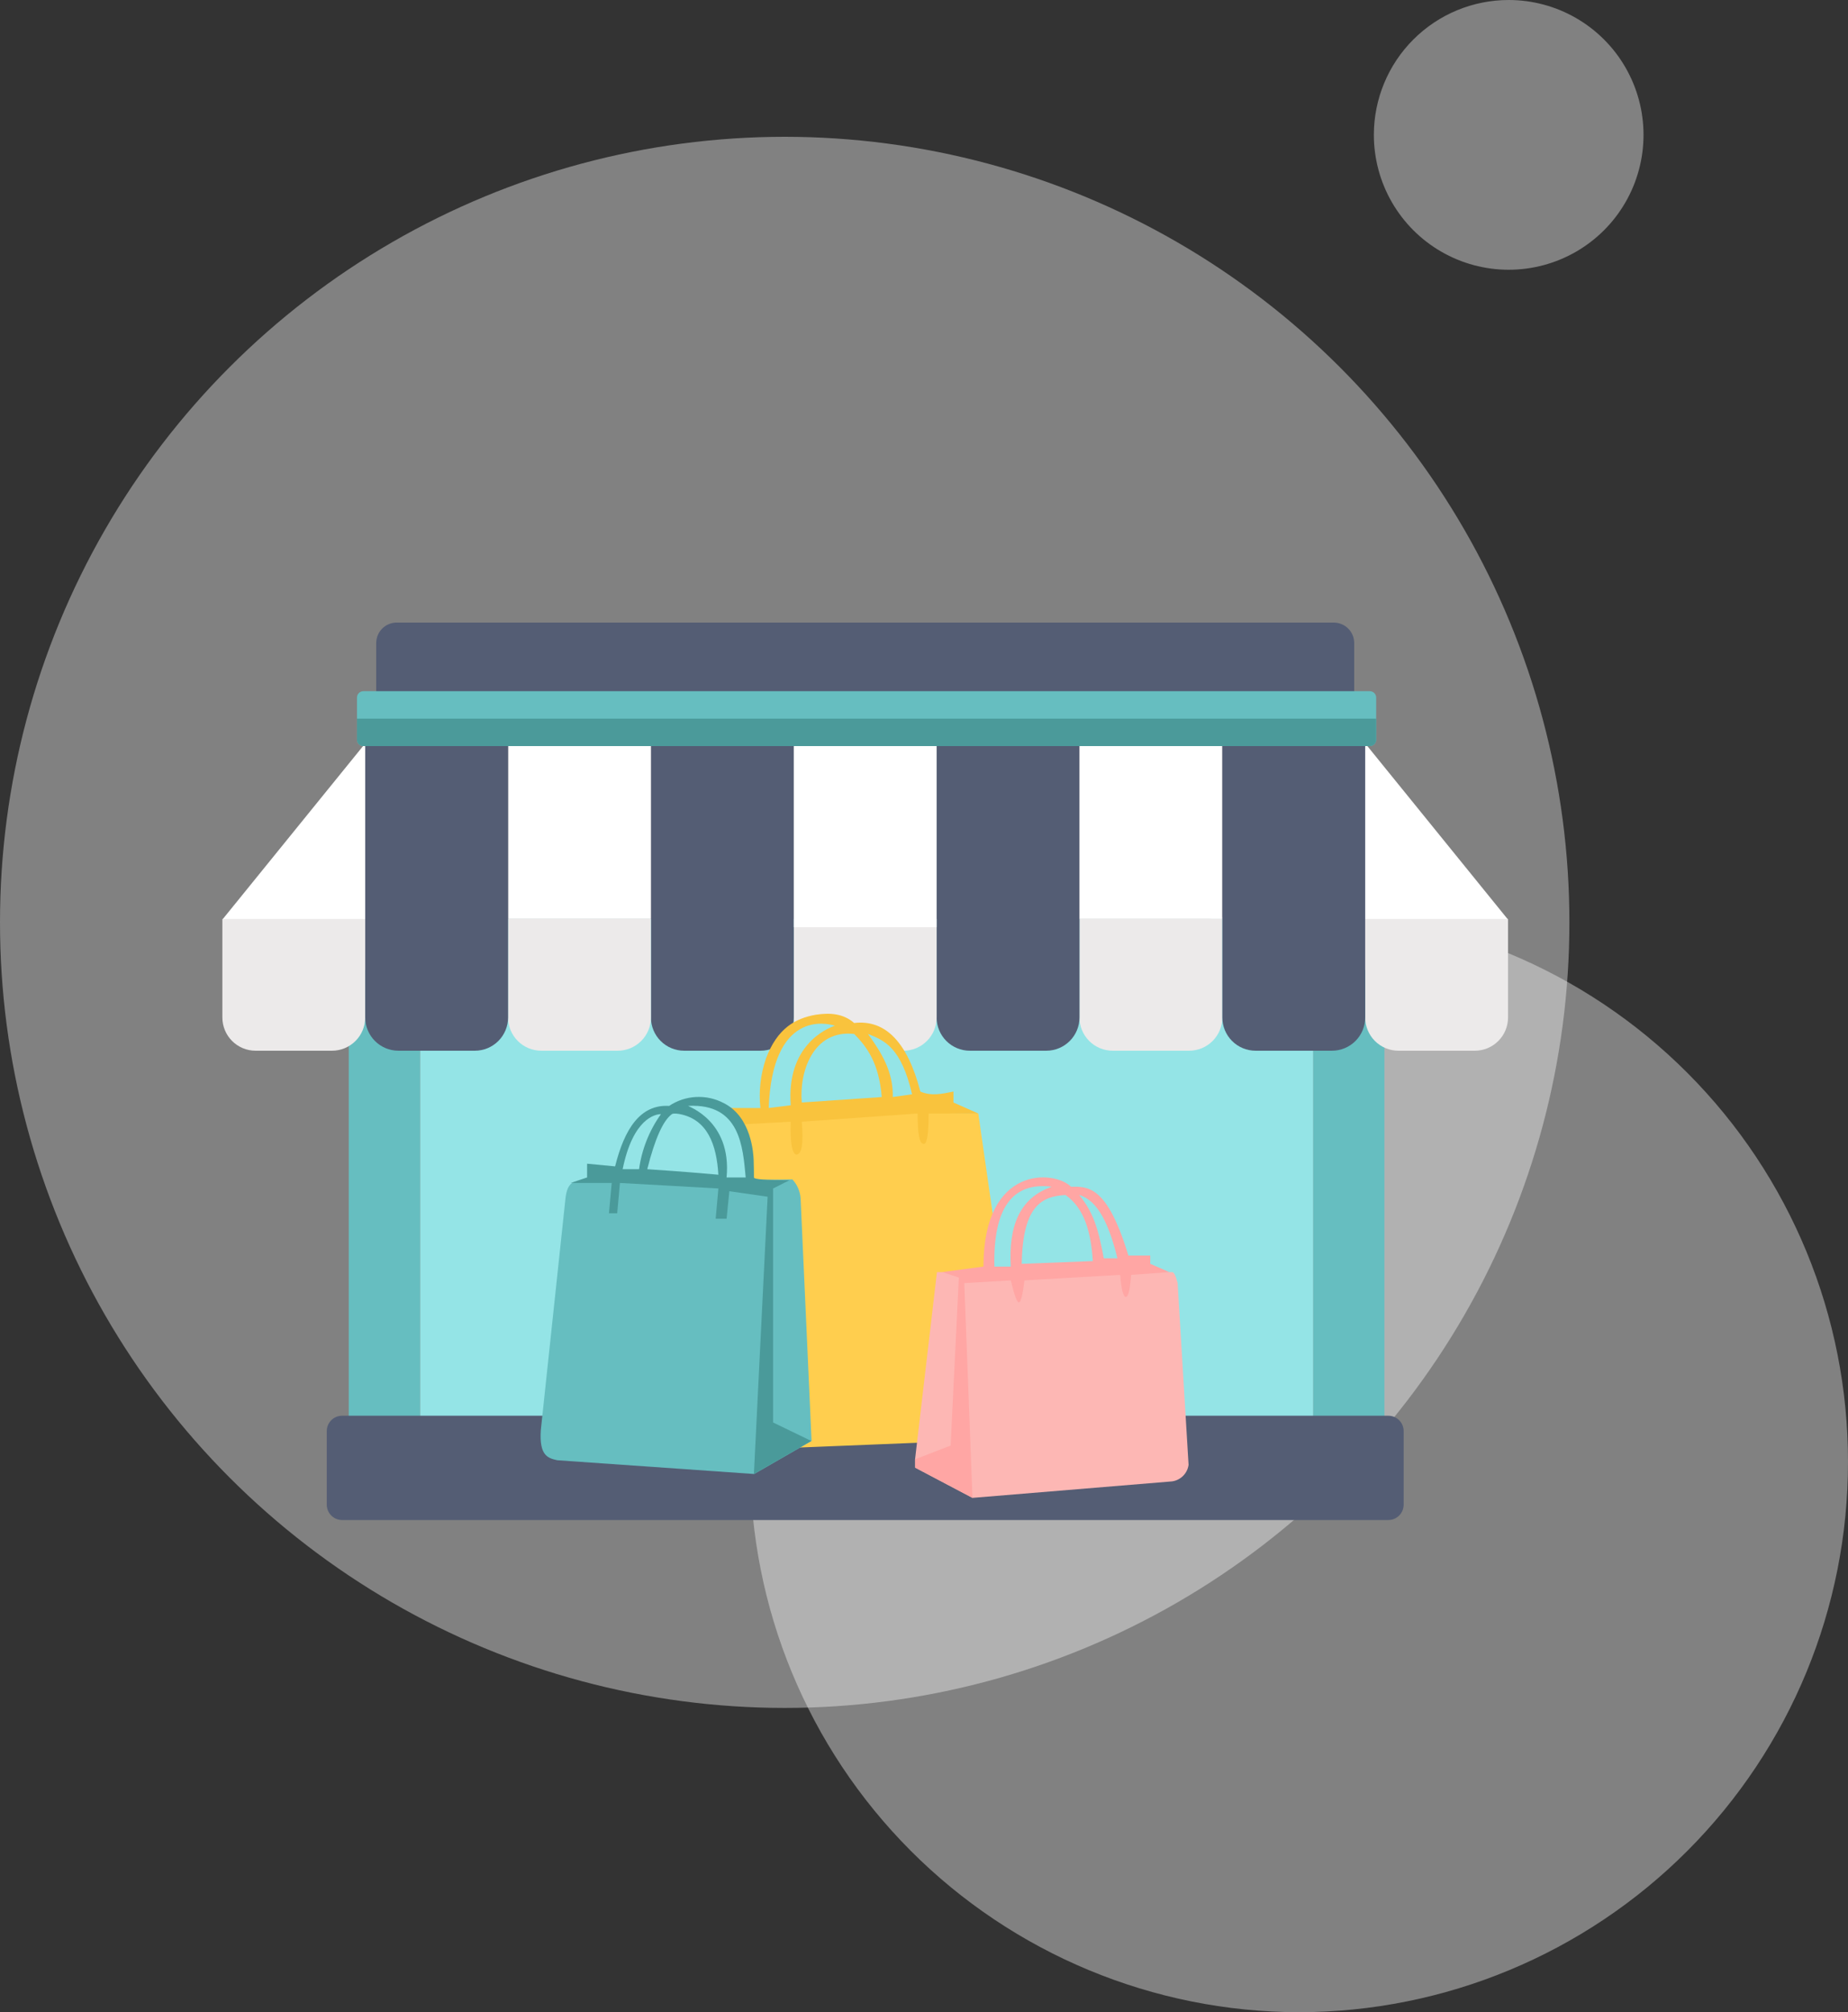 <svg xmlns="http://www.w3.org/2000/svg" xmlns:xlink="http://www.w3.org/1999/xlink" width="312.265" height="339.906" viewBox="0 0 312.265 339.906"><rect x="0" y="0" width="312.265" height="339.906" fill="#333333" stroke="none"/><defs><clipPath id="a"><path d="M679.751-675.067A92.859,92.859,0,0,0,772.5-768.033,92.859,92.859,0,0,0,679.751-861,92.859,92.859,0,0,0,587-768.033,92.859,92.859,0,0,0,679.751-675.067Z" transform="translate(-587 861)" fill="none" clip-rule="evenodd"/></clipPath><clipPath id="b"><path d="M1097.783-1528.434a22.782,22.782,0,0,0,22.783-22.782A22.783,22.783,0,0,0,1097.783-1574,22.783,22.783,0,0,0,1075-1551.217,22.783,22.783,0,0,0,1097.783-1528.434Z" transform="translate(-1075 1574)" fill="none" clip-rule="evenodd"/></clipPath><clipPath id="c"><path d="M132.594-1201.6a132.648,132.648,0,0,0,132.594-132.7A132.648,132.648,0,0,0,132.594-1467,132.648,132.648,0,0,0,0-1334.3,132.648,132.648,0,0,0,132.594-1201.6Z" transform="translate(0 1467)" fill="none" clip-rule="evenodd"/></clipPath><clipPath id="d"><path d="M272.88-762.427H284.95v-92.72H272.88Z" transform="translate(-272.88 855.147)" fill="none"/></clipPath><clipPath id="e"><path d="M1027.38-762.427h12.069v-92.72H1027.38Z" transform="translate(-1027.38 855.147)" fill="none"/></clipPath><clipPath id="f"><path d="M328.769-762.427H479.635v-92.72H328.769Z" transform="translate(-328.769 855.147)" fill="none"/></clipPath><clipPath id="g"><path d="M258.275-466.578H435.059a2.591,2.591,0,0,1,2.591,2.591v12.434a2.591,2.591,0,0,1-2.591,2.591H258.275a2.591,2.591,0,0,1-2.591-2.591v-12.434A2.591,2.591,0,0,1,258.275-466.578Z" transform="translate(-255.684 466.578)" fill="none" clip-rule="evenodd"/></clipPath><clipPath id="h"><path d="M297.831-1087H456.177a3.455,3.455,0,0,1,3.455,3.455v13.952a3.455,3.455,0,0,1-3.455,3.455H297.831a3.455,3.455,0,0,1-3.455-3.455v-13.952A3.455,3.455,0,0,1,297.831-1087Z" transform="translate(-294.376 1087)" fill="none" clip-rule="evenodd"/></clipPath><clipPath id="i"><path d="M844.667-855.147h24.138v16.638a5.615,5.615,0,0,1-5.615,5.615H850.281a5.615,5.615,0,0,1-5.615-5.615v-16.638Z" transform="translate(-844.667 855.147)" fill="none" clip-rule="evenodd"/></clipPath><clipPath id="j"><path d="M732.889-1020.45h24.139v52.335a5.615,5.615,0,0,1-5.615,5.615H738.5a5.615,5.615,0,0,1-5.615-5.615v-52.335Z" transform="translate(-732.889 1020.45)" fill="none" clip-rule="evenodd"/></clipPath><clipPath id="k"><path d="M621.111-855.147H645.25v16.638a5.615,5.615,0,0,1-5.615,5.615H626.726a5.615,5.615,0,0,1-5.615-5.615v-16.638Z" transform="translate(-621.111 855.147)" fill="none" clip-rule="evenodd"/></clipPath><clipPath id="l"><path d="M509.333-1020.45h24.138v52.335a5.615,5.615,0,0,1-5.615,5.615H514.948a5.615,5.615,0,0,1-5.615-5.615v-52.335Z" transform="translate(-509.333 1020.45)" fill="none" clip-rule="evenodd"/></clipPath><clipPath id="m"><path d="M397.556-966.237h24.138v-30.6H397.556Z" transform="translate(-397.556 996.835)" fill="none"/></clipPath><clipPath id="n"><path d="M621.111-959.8H645.25v-30.6H621.111Z" transform="translate(-621.111 990.395)" fill="none"/></clipPath><clipPath id="o"><path d="M844.667-966.237h24.138v-30.6H844.667Z" transform="translate(-844.667 996.835)" fill="none"/></clipPath><clipPath id="p"><path d="M198.935-996.6l18.759,15.171-24.831,30.624L174.1-965.977Z" transform="translate(-174.103 996.601)" fill="none" clip-rule="evenodd"/></clipPath><clipPath id="q"><path d="M996.8-996.6,978.044-981.43l24.831,30.624,18.759-15.171Z" transform="translate(-978.044 996.601)" fill="none" clip-rule="evenodd"/></clipPath><clipPath id="r"><path d="M397.556-855.147h24.138v16.638a5.615,5.615,0,0,1-5.615,5.615H403.17a5.615,5.615,0,0,1-5.615-5.615v-16.638Z" transform="translate(-397.556 855.147)" fill="none" clip-rule="evenodd"/></clipPath><clipPath id="s"><path d="M174-855.147h24.138v16.638a5.615,5.615,0,0,1-5.615,5.615H179.615A5.615,5.615,0,0,1,174-838.509v-16.638Z" transform="translate(-174 855.147)" fill="none" clip-rule="evenodd"/></clipPath><clipPath id="t"><path d="M1068.222-855.147h24.138v16.638a5.615,5.615,0,0,1-5.615,5.615h-12.909a5.615,5.615,0,0,1-5.615-5.615v-16.638Z" transform="translate(-1068.222 855.147)" fill="none" clip-rule="evenodd"/></clipPath><clipPath id="u"><path d="M285.778-1020.45h24.138v52.335A5.615,5.615,0,0,1,304.3-962.5H291.392a5.615,5.615,0,0,1-5.615-5.615v-52.335Z" transform="translate(-285.778 1020.45)" fill="none" clip-rule="evenodd"/></clipPath><clipPath id="v"><path d="M956.444-1020.45h24.139v52.335a5.615,5.615,0,0,1-5.615,5.615H962.059a5.615,5.615,0,0,1-5.615-5.615v-52.335Z" transform="translate(-956.444 1020.45)" fill="none" clip-rule="evenodd"/></clipPath><clipPath id="w"><path d="M280.409-1033.33H450.468a1.08,1.08,0,0,1,1.08,1.08v7.112a1.08,1.08,0,0,1-1.08,1.08H280.409a1.08,1.08,0,0,1-1.08-1.08v-7.112A1.08,1.08,0,0,1,280.409-1033.33Z" transform="translate(-279.329 1033.33)" fill="none" clip-rule="evenodd"/></clipPath><clipPath id="x"><path d="M279.329-1011.862H451.548v3.556a1.08,1.08,0,0,1-1.08,1.08H280.409a1.08,1.08,0,0,1-1.08-1.08v-3.556Z" transform="translate(-279.329 1011.862)" fill="none" clip-rule="evenodd"/></clipPath><clipPath id="y"><path d="M555.864-707.3l-.932,2.316v7.41L554-651.262c1.333.606,1.585,1.624,5.126,1.39h8.388L602-651.262c4.078.444,4.88-.58,5.126-1.853L602-690.166l-2.33-16.21Z" transform="translate(-554 707.302)" fill="none" clip-rule="evenodd"/></clipPath><clipPath id="z"><path d="M576.384-762.769q.466,5.558-.932,5.558-1.086-.261-.932-5.558l-8.388.463c-1.008-.831-4.282-2.118-3.728-2.779h6.99a19.287,19.287,0,0,1,.932-8.337c1.917-5.148,4.982-6.8,8.388-7.41,2.381-.361,4.643-.245,6.524,1.39q7.922-.926,11.184,11.578c1.864.817,3.728.381,5.592,0v1.853l4.194,1.853H597.82q0,5.558-.932,5.094-.932,0-.932-5.094Z" transform="translate(-562.342 781)" fill="none" clip-rule="evenodd"/></clipPath><clipPath id="aa"><path d="M601.474-759.014l3.728-.463c-.762-10.1,6.058-12.968,7.456-13.431C611.26-773.371,602.109-775.54,601.474-759.014Z" transform="translate(-601.474 773.257)" fill="none" clip-rule="evenodd"/></clipPath><clipPath id="ab"><path d="M636.016-765.423c2.225,2.245,4.193,4.992,4.66,10.652l-13.514.926C626.7-758.939,629.049-766.212,636.016-765.423Z" transform="translate(-627.105 765.482)" fill="none" clip-rule="evenodd"/></clipPath><clipPath id="ac"><path d="M679.158-765.208c2.8,1.1,5.6,2.259,7.456,10.189l-3.262.463C683.448-758.833,681.425-762.08,679.158-765.208Z" transform="translate(-679.158 765.208)" fill="none" clip-rule="evenodd"/></clipPath><clipPath id="ad"><path d="M719.7-578.939h39.744q.462,0,.924,1.861l1.849,30.7a3.278,3.278,0,0,1-2.773,2.791L725.7-540.8l-9.7-5.116v-1.4Z" transform="translate(-716 578.939)" fill="none" clip-rule="evenodd"/></clipPath><clipPath id="ae"><path d="M724.318-635.146l1.386,36.28-9.7-5.116v-1.4l6.008-2.326,1.386-28.373-2.773-.93,6.932-.93c0-17.21,12.015-16.279,14.788-13.489,2.773,0,6.085-.362,9.7,11.628h3.7v1.4l3.235,1.4-6.47.465q-.284,3.828-.924,3.721t-.924-3.721l-16.175.93q-.443,3.624-.924,3.721t-1.386-3.721Z" transform="translate(-716 653)" fill="none" clip-rule="evenodd"/></clipPath><clipPath id="af"><path d="M778.024-632.587H780.8c-.394-6.656,1.372-11.587,6.932-13.489Q777.7-647.35,778.024-632.587Z" transform="translate(-778.014 646.177)" fill="none" clip-rule="evenodd"/></clipPath><clipPath id="ag"><path d="M799.46-627.619l12.016-.465c-.305-4.848-1.424-8.954-4.621-11.163C803.018-639.023,799.62-637.634,799.46-627.619Z" transform="translate(-799.46 639.247)" fill="none" clip-rule="evenodd"/></clipPath><clipPath id="ah"><path d="M850.87-628.549h-2.311c-.924-5.116-1.849-7.907-4.159-10.7C847.635-638.317,849.483-634.131,850.87-628.549Z" transform="translate(-844.4 639.247)" fill="none" clip-rule="evenodd"/></clipPath><clipPath id="ai"><path d="M428.585-650.936c-.9.381-1.242,1.459-1.386,2.79l-4.159,39.06c-.305,4.4,1.232,4.761,2.773,5.115l33.274,2.325,9.7-5.58-1.849-40.92a5.2,5.2,0,0,0-1.386-3.255Z" transform="translate(-423 651.401)" fill="none" clip-rule="evenodd"/></clipPath><clipPath id="aj"><path d="M449.313-704.713v2.325l-2.773.93h6.932l-.462,5.115H454.4l.462-5.115,16.637.93-.462,5.115h1.848l.462-4.65,6.47.93L477.5-652.295l9.7-5.58L480.738-661v-39.525l2.773-1.395q-6.008,0-6.008-.465c0-.528,0-1.86-.045-2.946s-.357-7.254-5.038-9.609a9.019,9.019,0,0,0-9.243.465c-4.89-.286-7.548,3.891-9.133,10.215Z" transform="translate(-446.54 716)" fill="none" clip-rule="evenodd"/></clipPath><clipPath id="ak"><path d="M487.2-693.193h2.773a20.9,20.9,0,0,1,3.7-9.3C492.746-702.493,488.959-701.813,487.2-693.193Z" transform="translate(-487.2 702.493)" fill="none" clip-rule="evenodd"/></clipPath><clipPath id="al"><path d="M506.46-693.55c6.386.432,9.215.682,12.015.93-.3-5.113-1.849-9.3-6.47-10.23,0,0-1.083-.221-1.386,0C509.175-701.8,507.782-698.808,506.46-693.55Z" transform="translate(-506.46 702.949)" fill="none" clip-rule="evenodd"/></clipPath><clipPath id="am"><path d="M544.989-696.938c.924-9.765-6.817-12.072-6.47-12.09,8.781-.465,9.227,6.975,9.7,12.09Z" transform="translate(-538.507 709.049)" fill="none" clip-rule="evenodd"/></clipPath></defs><g transform="translate(0 1574)"><g transform="translate(126.763 -1420.027)" clip-path="url(#a)"><path d="M582-866H769.661v188.093H582Z" transform="translate(-583.08 864.92)" fill="rgba(255,255,255,0.38)"/></g><g transform="translate(232.147 -1574)" clip-path="url(#b)"><path d="M1070-1579h47.725v47.725H1070Z" transform="translate(-1071.08 1577.92)" fill="rgba(255,255,255,0.38)"/></g><g transform="translate(0 -1550.893)" clip-path="url(#c)"><path d="M-5-1472H262.347v267.563H-5Z" transform="translate(3.92 1470.92)" fill="rgba(255,255,255,0.38)"/></g><g transform="translate(58.929 -1418.763)" clip-path="url(#d)"><path d="M267.88-860.147h14.229v94.88H267.88Z" transform="translate(-268.96 859.067)" fill="#66bec0"/></g><g transform="translate(221.863 -1418.763)" clip-path="url(#e)"><path d="M1022.38-860.147h14.229v94.88H1022.38Z" transform="translate(-1023.46 859.067)" fill="#66bec0"/></g><g transform="translate(70.998 -1418.763)" clip-path="url(#f)"><path d="M323.769-860.147H476.794v94.88H323.769Z" transform="translate(-324.849 859.067)" fill="#94e4e6"/></g><g transform="translate(55.215 -1334.852)" clip-path="url(#g)"><path d="M250.684-471.578H434.81V-451.8H250.684Z" transform="translate(-251.764 470.498)" fill="#545d74"/></g><g transform="translate(63.571 -1468.832)" clip-path="url(#h)"><path d="M289.376-1092H456.791v23.021H289.376Z" transform="translate(-290.456 1090.92)" fill="#545d74"/></g><g transform="translate(182.406 -1418.763)" clip-path="url(#i)"><path d="M839.667-860.147h26.3v24.412h-26.3Z" transform="translate(-840.746 859.067)" fill="#eceaea"/></g><g transform="translate(158.268 -1454.461)" clip-path="url(#j)"><path d="M727.889-1025.45h26.3v60.11h-26.3Z" transform="translate(-728.969 1024.37)" fill="#545d74"/></g><g transform="translate(134.129 -1418.763)" clip-path="url(#k)"><path d="M616.111-860.147h26.3v24.412h-26.3Z" transform="translate(-617.191 859.067)" fill="#eceaea"/></g><g transform="translate(109.991 -1454.461)" clip-path="url(#l)"><path d="M504.333-1025.45h26.3v60.11h-26.3Z" transform="translate(-505.413 1024.37)" fill="#545d74"/></g><g transform="translate(85.852 -1449.361)" clip-path="url(#m)"><path d="M392.556-1001.835h26.3v32.757h-26.3Z" transform="translate(-393.635 1000.755)" fill="#fff"/></g><g transform="translate(134.129 -1447.97)" clip-path="url(#n)"><path d="M616.111-995.394h26.3v32.757h-26.3Z" transform="translate(-617.191 994.315)" fill="#fff"/></g><g transform="translate(182.406 -1449.361)" clip-path="url(#o)"><path d="M839.667-1001.835h26.3v32.757h-26.3Z" transform="translate(-840.746 1000.755)" fill="#fff"/></g><g transform="translate(37.598 -1449.31)" clip-path="url(#p)"><path d="M193.251-1003.761,213.7-987.2l-26.18,32.33-20.447-16.558Z" transform="translate(-168.59 1002.215)" fill="#fff"/></g><g transform="translate(211.209 -1449.31)" clip-path="url(#q)"><path d="M991.459-1003.761,971.011-987.2l26.18,32.33,20.447-16.558Z" transform="translate(-972.53 1002.215)" fill="#fff"/></g><g transform="translate(85.852 -1418.763)" clip-path="url(#r)"><path d="M392.556-860.147h26.3v24.412h-26.3Z" transform="translate(-393.635 859.067)" fill="#eceaea"/></g><g transform="translate(37.575 -1418.763)" clip-path="url(#s)"><path d="M169-860.147h26.3v24.412H169Z" transform="translate(-170.08 859.067)" fill="#eceaea"/></g><g transform="translate(230.683 -1418.763)" clip-path="url(#t)"><path d="M1063.222-860.147h26.3v24.412h-26.3Z" transform="translate(-1064.302 859.067)" fill="#eceaea"/></g><g transform="translate(61.714 -1454.461)" clip-path="url(#u)"><path d="M280.778-1025.45h26.3v60.11h-26.3Z" transform="translate(-281.858 1024.37)" fill="#545d74"/></g><g transform="translate(206.545 -1454.461)" clip-path="url(#v)"><path d="M951.444-1025.45h26.3v60.11h-26.3Z" transform="translate(-952.524 1024.37)" fill="#545d74"/></g><g transform="translate(60.321 -1457.242)" clip-path="url(#w)"><path d="M274.329-1038.33H448.708v11.432H274.329Z" transform="translate(-275.409 1037.25)" fill="#66bec0"/></g><g transform="translate(60.321 -1452.606)" clip-path="url(#x)"><path d="M274.329-1016.862H448.708v6.8H274.329Z" transform="translate(-275.409 1015.782)" fill="#4b9a9a"/></g><g transform="translate(119.637 -1386.836)" clip-path="url(#y)"><path d="M549-712.3h55.283v59.623H549Z" transform="translate(-550.08 711.223)" fill="#ffce4e"/></g><g transform="translate(121.438 -1402.751)" clip-path="url(#z)"><path d="M557.342-786h46.026v25.948H557.342Z" transform="translate(-558.421 784.92)" fill="#f9c33d"/></g><g transform="translate(129.889 -1401.079)" clip-path="url(#aa)"><path d="M596.474-778.257h13.344v16.4H596.474Z" transform="translate(-597.553 777.177)" fill="#94e4e6"/></g><g transform="translate(135.424 -1399.4)" clip-path="url(#ab)"><path d="M622.105-770.482h15.73v13.8h-15.73Z" transform="translate(-623.185 769.402)" fill="#94e4e6"/></g><g transform="translate(146.665 -1399.341)" clip-path="url(#ac)"><path d="M674.158-770.208h9.616V-757.4h-9.616Z" transform="translate(-675.238 769.128)" fill="#94e4e6"/></g><g transform="translate(154.621 -1359.116)" clip-path="url(#ad)"><path d="M711-583.939h48.373v40.3H711Z" transform="translate(-712.08 582.86)" fill="#fdb7b4"/></g><g transform="translate(154.621 -1375.109)" clip-path="url(#ae)"><path d="M711-658h45.138v56.293H711Z" transform="translate(-712.08 656.92)" fill="#ffa6a4"/></g><g transform="translate(168.013 -1373.636)" clip-path="url(#af)"><path d="M773.014-651.177h11.874v15.749H773.014Z" transform="translate(-774.094 650.097)" fill="#94e4e6"/></g><g transform="translate(172.644 -1372.139)" clip-path="url(#ag)"><path d="M794.46-644.247h14.175v13.788H794.46Z" transform="translate(-795.54 643.167)" fill="#94e4e6"/></g><g transform="translate(182.349 -1372.139)" clip-path="url(#ah)"><path d="M839.4-644.247h8.629v12.857H839.4Z" transform="translate(-840.48 643.167)" fill="#94e4e6"/></g><g transform="translate(91.347 -1374.764)" clip-path="url(#ai)"><path d="M418-656.4h47.95v51.915H418Z" transform="translate(-419.08 655.322)" fill="#66bec0"/></g><g transform="translate(96.431 -1388.714)" clip-path="url(#aj)"><path d="M441.54-721h42.827v65.865H441.54Z" transform="translate(-442.62 719.92)" fill="#4a9a9a"/></g><g transform="translate(105.211 -1385.797)" clip-path="url(#ak)"><path d="M482.2-707.493h8.629v11.459H482.2Z" transform="translate(-483.28 706.413)" fill="#94e4e6"/></g><g transform="translate(109.37 -1385.896)" clip-path="url(#al)"><path d="M501.46-707.949h14.175v12.488H501.46Z" transform="translate(-502.54 706.869)" fill="#94e4e6"/></g><g transform="translate(116.291 -1387.213)" clip-path="url(#am)"><path d="M533.507-714.049h11.876v14.27H533.507Z" transform="translate(-534.587 712.969)" fill="#94e4e6"/></g></g></svg>